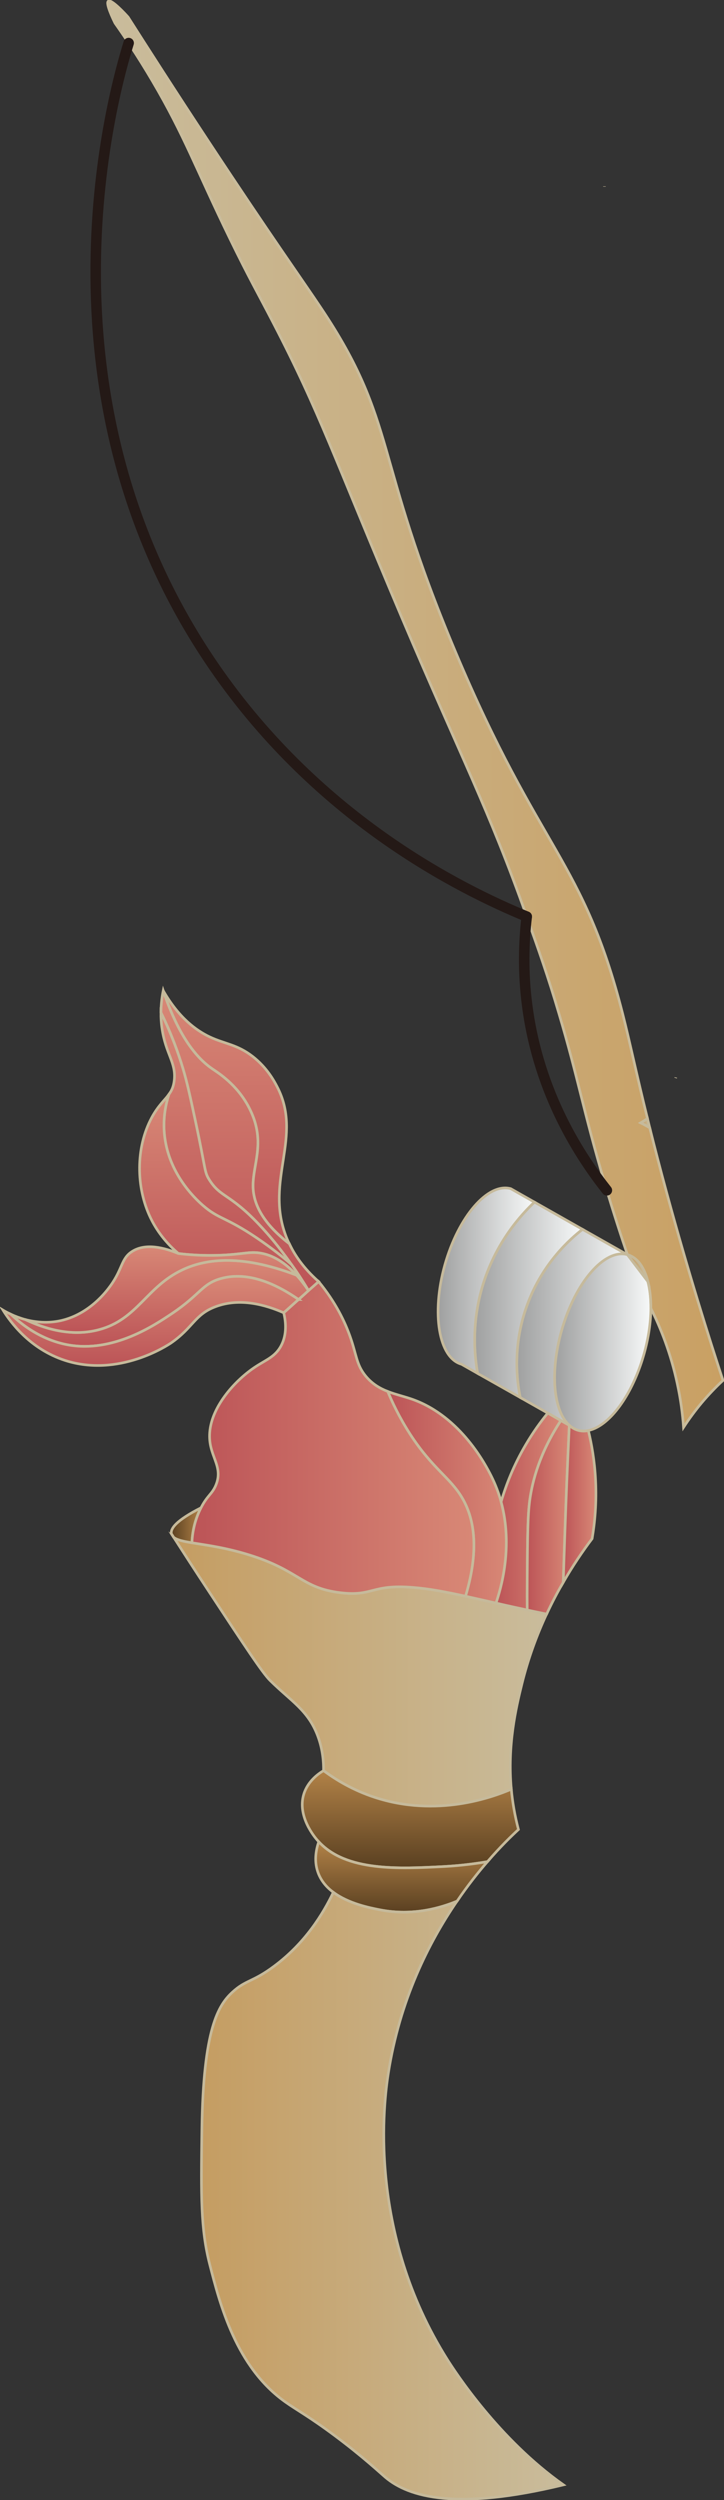 <svg xmlns="http://www.w3.org/2000/svg" width="69" height="238" viewBox="0 0 69 238" fill="none">
    <rect x="0" y="0" width="69" height="238" fill="#333333" stroke="none"/>
    <g clip-path="url(#clip0_1710_10311)">
        <path d="M57.605 17.776V17.738" stroke="#C6BA9B" stroke-width="0.25" stroke-miterlimit="10"/>
        <path d="M64.405 102.571C64.405 102.571 64.397 102.609 64.39 102.632" stroke="#C6BA9B" stroke-width="0.25" stroke-miterlimit="10"/>
        <path d="M19.157 143.536C18.5 144.806 18.328 146.024 18.291 146.87C17.454 146.736 16.863 146.603 16.557 146.358C16.482 146.239 16.408 146.12 16.333 146.009C16.243 145.526 16.744 144.769 19.157 143.536Z" fill="url(#paint0_linear_1710_10311)" stroke="#C6BA9B" stroke-width="0.25" stroke-miterlimit="10"/>
        <path d="M48.737 170.326H48.73" stroke="#C6BA9B" stroke-width="0.25" stroke-miterlimit="10"/>
        <path d="M49.739 160.31C49.171 162.612 48.349 166.117 48.73 170.327C46.922 171.099 41.617 173.052 35.677 171.092C33.63 170.416 32.024 169.443 30.836 168.56C30.843 167.75 30.769 166.562 30.283 165.263C29.364 162.813 27.765 161.974 25.74 159.976C25.023 159.271 23.334 156.709 19.987 151.623C18.597 149.514 17.432 147.717 16.558 146.358C16.864 146.603 17.454 146.737 18.291 146.871C19.569 147.079 21.414 147.309 23.641 147.992C28.549 149.492 28.699 151.17 32.442 151.623C35.603 152.002 35.364 150.784 39.413 151.125C40.892 151.244 42.462 151.541 44.367 151.957C45.256 152.15 46.212 152.373 47.273 152.61C47.565 152.677 48.581 152.915 49.986 153.212C50.075 153.234 50.165 153.249 50.247 153.271C51.024 153.435 51.659 153.568 52.092 153.657C51.158 155.662 50.337 157.882 49.739 160.31Z" fill="url(#paint1_linear_1710_10311)" stroke="#C6BA9B" stroke-width="0.25" stroke-miterlimit="10"/>
        <path d="M49.41 174.166C48.737 174.789 47.676 175.814 46.459 177.225C45.547 177.381 44.083 177.596 42.274 177.693C38.008 177.908 32.995 178.175 30.38 175.331C30.327 175.279 30.282 175.227 30.238 175.175C30.006 174.908 28.303 172.911 28.953 170.802C29.334 169.562 30.35 168.849 30.835 168.56C32.023 169.443 33.63 170.416 35.677 171.092C41.617 173.052 46.922 171.099 48.73 170.327C48.842 171.552 49.059 172.836 49.41 174.166Z" fill="url(#paint2_linear_1710_10311)" stroke="#C6BA9B" stroke-width="0.25" stroke-miterlimit="10"/>
        <path d="M46.458 177.224C45.554 178.264 44.553 179.526 43.559 180.989H43.551C42.072 181.598 39.375 182.437 36.214 181.813C35.221 181.62 33.218 181.227 31.769 180.143C31.104 179.653 30.558 179.007 30.282 178.182C29.901 177.061 30.155 175.984 30.379 175.331C32.994 178.175 38.007 177.908 42.274 177.692C44.082 177.596 45.546 177.38 46.458 177.224Z" fill="url(#paint3_linear_1710_10311)" stroke="#C6BA9B" stroke-width="0.25" stroke-miterlimit="10"/>
        <path d="M53.698 236.553C43.477 239.033 38.957 237.704 36.753 235.855C36.192 235.38 34.586 233.872 31.941 231.897C29.483 230.063 28.22 229.395 27.212 228.675C22.489 225.341 20.965 219.371 19.986 215.562C19.112 212.161 19.157 209.028 19.239 202.768C19.366 193.101 20.823 190.873 22.146 189.655C23.431 188.467 24.081 188.705 26.128 187.175C29.102 184.963 30.79 182.193 31.769 180.144C33.219 181.228 35.221 181.621 36.215 181.814C39.375 182.438 42.072 181.599 43.552 180.99C40.84 184.948 38.09 190.435 37.007 197.377C36.618 199.887 34.915 212.413 42.655 224.658C43.387 225.809 47.519 232.202 53.698 236.553Z" fill="url(#paint4_linear_1710_10311)" stroke="#C6BA9B" stroke-width="0.25" stroke-miterlimit="10"/>
        <path d="M47.272 152.61C46.211 152.373 45.255 152.15 44.366 151.957C45.8 147.153 45.053 144.331 44.06 142.624C42.909 140.656 41.235 139.846 39.076 136.52C38.03 134.894 37.358 133.446 36.954 132.466C37.724 132.763 38.531 132.941 39.33 133.223C43.955 134.879 46.324 139.549 46.802 140.485C47.22 141.317 47.534 142.148 47.758 142.972C48.938 147.294 47.713 151.311 47.272 152.61Z" fill="url(#paint5_linear_1710_10311)" stroke="#C6BA9B" stroke-width="0.25" stroke-miterlimit="10"/>
        <path d="M44.367 151.956C42.462 151.54 40.892 151.243 39.413 151.125C35.364 150.783 35.603 152.001 32.442 151.622C28.699 151.169 28.549 149.491 23.641 147.991C21.414 147.308 19.569 147.078 18.291 146.87C18.328 146.023 18.5 144.806 19.158 143.536C19.755 142.363 20.211 142.244 20.57 141.39C21.354 139.512 19.808 138.598 19.987 136.356C20.189 133.794 22.512 131.307 24.388 130.089C25.374 129.443 26.241 129.153 26.794 128.106C27.369 127.015 27.242 125.812 27.04 124.973C27.511 124.55 27.974 124.134 28.445 123.718H28.452C28.774 123.429 29.087 123.146 29.401 122.857C29.723 122.575 30.044 122.293 30.365 122.003C32.024 124.023 32.876 125.864 33.354 127.201C33.996 128.997 33.951 129.903 34.848 130.995C35.476 131.752 36.193 132.168 36.955 132.465C37.358 133.445 38.031 134.893 39.077 136.519C41.236 139.846 42.91 140.655 44.06 142.623C45.054 144.331 45.801 147.152 44.367 151.956Z" fill="url(#paint6_linear_1710_10311)" stroke="#C6BA9B" stroke-width="0.25" stroke-miterlimit="10"/>
        <path d="M30.364 122.004C30.043 122.293 29.722 122.575 29.4 122.858C28.959 122.122 28.422 121.276 27.764 120.355H27.757C27.488 119.969 27.196 119.568 26.875 119.152C26.449 118.595 25.68 117.615 24.634 116.516C21.847 113.591 21.017 114.014 19.941 112.306C19.456 111.534 19.642 111.467 18.619 106.7C18.103 104.302 17.842 103.099 17.453 101.785C16.99 100.226 16.325 98.399 15.339 96.394C15.346 95.533 15.451 94.82 15.556 94.308C17.08 98.83 18.843 100.797 20.233 101.748C20.778 102.119 22.579 103.225 23.722 105.416C24.013 105.973 24.17 106.426 24.223 106.574C25.149 109.321 23.976 111.222 24.133 113.257C24.238 114.526 24.887 116.323 27.562 118.388H27.57C28.055 119.42 28.885 120.697 30.364 122.004Z" fill="url(#paint7_linear_1710_10311)" stroke="#C6BA9B" stroke-width="0.25" stroke-miterlimit="10"/>
        <path d="M29.401 122.858C29.087 123.148 28.773 123.43 28.452 123.712C26.397 122.286 23.685 120.987 21.062 121.715C19.247 122.219 19.105 123.229 16.378 125.056C14.741 126.147 10.796 128.82 6.455 128.026C5.439 127.84 3.28 127.269 1.046 125.123C1.419 125.294 1.898 125.479 2.436 125.628C4.079 126.407 6.702 127.321 9.444 126.578C13.105 125.598 13.942 122.509 17.371 120.89C19.366 119.94 22.706 119.272 28.265 121.395H28.272C28.638 121.804 29.012 122.286 29.401 122.858Z" fill="url(#paint8_linear_1710_10311)" stroke="#C6BA9B" stroke-width="0.25" stroke-miterlimit="10"/>
        <path d="M28.452 123.711H28.445C27.974 124.134 27.511 124.55 27.04 124.973C25.336 124.231 22.886 123.51 20.54 124.394C18.537 125.144 18.418 126.391 16.281 127.862C15.967 128.069 11.32 131.158 6.202 129.51C2.832 128.418 0.972 125.827 0.284 124.721C0.456 124.825 0.718 124.966 1.046 125.122C3.28 127.268 5.44 127.839 6.456 128.025C10.797 128.819 14.742 126.146 16.378 125.055C19.105 123.228 19.247 122.218 21.063 121.713C23.685 120.986 26.397 122.285 28.452 123.711Z" fill="url(#paint9_linear_1710_10311)" stroke="#C6BA9B" stroke-width="0.25" stroke-miterlimit="10"/>
        <path d="M27.757 120.356C27.04 119.732 25.934 118.848 24.507 117.876C21.451 115.811 20.868 116.094 19.321 114.742C18.514 114.037 16.019 111.646 15.668 107.978C15.511 106.344 15.832 105 16.094 104.191C16.363 103.827 16.542 103.441 16.609 102.832C16.796 101.162 15.795 100.33 15.444 97.939C15.361 97.389 15.332 96.87 15.339 96.394C16.325 98.399 16.99 100.226 17.453 101.785C17.842 103.099 18.104 104.302 18.619 106.701C19.643 111.468 19.456 111.535 19.942 112.307C21.017 114.015 21.847 113.591 24.634 116.517C25.68 117.616 26.449 118.596 26.875 119.153C27.196 119.569 27.488 119.97 27.757 120.356Z" fill="url(#paint10_linear_1710_10311)" stroke="#C6BA9B" stroke-width="0.25" stroke-miterlimit="10"/>
        <path d="M29.4 122.857C29.012 122.286 28.638 121.803 28.272 121.402H28.265C26.905 119.902 25.672 119.412 24.716 119.278C23.73 119.145 23.132 119.397 21.189 119.486C19.411 119.568 17.954 119.449 16.998 119.33C15.496 118.053 14.726 116.732 14.338 115.922C12.948 113.019 12.926 109.262 14.45 106.411C15.077 105.245 15.683 104.755 16.093 104.19C15.832 105 15.511 106.344 15.668 107.977C16.019 111.645 18.514 114.036 19.321 114.742C20.868 116.093 21.451 115.811 24.506 117.875C25.934 118.848 27.039 119.731 27.757 120.355H27.764C28.422 121.276 28.96 122.122 29.4 122.857Z" fill="url(#paint11_linear_1710_10311)" stroke="#C6BA9B" stroke-width="0.25" stroke-miterlimit="10"/>
        <path d="M28.265 121.395C22.706 119.271 19.366 119.94 17.371 120.89C13.942 122.509 13.105 125.598 9.444 126.578C6.702 127.32 4.079 126.407 2.436 125.627C3.384 125.872 4.557 125.999 5.82 125.716C8.577 125.085 10.191 122.865 10.52 122.412C11.708 120.779 11.536 119.784 12.627 119.115C13.904 118.328 15.645 118.774 16.998 119.331C17.954 119.45 19.411 119.568 21.189 119.487C23.132 119.398 23.73 119.145 24.716 119.279C25.672 119.412 26.905 119.902 28.265 121.395Z" fill="url(#paint12_linear_1710_10311)" stroke="#C6BA9B" stroke-width="0.25" stroke-miterlimit="10"/>
        <path d="M27.562 118.388C24.888 116.323 24.238 114.526 24.133 113.257C23.976 111.222 25.149 109.321 24.223 106.574C24.17 106.426 24.014 105.973 23.722 105.416C22.579 103.225 20.778 102.119 20.233 101.748C18.843 100.797 17.08 98.83 15.556 94.308C17.043 96.906 18.701 98.102 19.986 98.711C21.436 99.394 22.586 99.416 24.081 100.574C25.441 101.636 26.12 102.891 26.404 103.441C28.9 108.178 25.246 112.351 27.234 117.63C27.323 117.868 27.428 118.12 27.562 118.388Z" fill="url(#paint13_linear_1710_10311)" stroke="#C6BA9B" stroke-width="0.25" stroke-miterlimit="10"/>
        <path d="M2.437 125.627C2.437 125.627 2.422 125.612 2.414 125.612" stroke="#C6BA9B" stroke-width="0.25" stroke-miterlimit="10"/>
        <path d="M59.795 119.45C57.621 118.848 54.811 122.101 53.511 126.719C52.398 130.677 52.757 134.352 54.258 135.689L53.452 135.236L52.338 134.597L52.204 134.523L49.581 133.038C49.29 131.627 48.774 128.167 50.261 124.172C51.733 120.207 54.37 117.92 55.514 117.029L59.795 119.45Z" fill="url(#paint14_linear_1710_10311)" stroke="#C6BA9B" stroke-width="0.25" stroke-miterlimit="10"/>
        <path d="M55.514 117.029C54.371 117.92 51.734 120.207 50.262 124.172C48.775 128.167 49.291 131.627 49.582 133.038L45.518 130.743C45.234 129.125 44.92 126.117 45.943 122.576C47.184 118.291 49.709 115.596 50.934 114.438L55.514 117.029Z" fill="url(#paint15_linear_1710_10311)" stroke="#C6BA9B" stroke-width="0.25" stroke-miterlimit="10"/>
        <path d="M50.934 114.438C49.709 115.596 47.184 118.291 45.943 122.576C44.92 126.117 45.233 129.125 45.517 130.743L43.986 129.875C41.811 129.266 41.102 125.041 42.394 120.422C43.694 115.811 46.504 112.559 48.678 113.16L49.515 113.636L50.934 114.438Z" fill="url(#paint16_linear_1710_10311)" stroke="#C6BA9B" stroke-width="0.25" stroke-miterlimit="10"/>
        <path d="M62.029 124.543C62.021 125.872 61.812 127.357 61.378 128.894C61.259 129.31 61.132 129.718 60.99 130.104C59.802 133.431 57.844 135.829 56.074 136.178C55.737 136.252 55.409 136.245 55.095 136.156C54.788 136.067 54.505 135.911 54.258 135.681C52.756 134.344 52.398 130.669 53.511 126.711C54.811 122.093 57.62 118.84 59.794 119.442C60.736 119.702 61.401 120.645 61.745 122.003C61.939 122.746 62.036 123.607 62.029 124.543Z" fill="url(#paint17_linear_1710_10311)" stroke="#C6BA9B" stroke-width="0.25" stroke-miterlimit="10"/>
        <path d="M68.903 131.412C68.238 132.028 67.558 132.734 66.885 133.528C66.213 134.33 65.638 135.124 65.144 135.882C65.055 134.62 64.875 133.224 64.547 131.724C63.926 128.813 62.955 126.4 62.029 124.544C62.036 123.608 61.939 122.747 61.745 122.012C61.401 120.645 60.736 119.702 59.795 119.442C59.287 117.957 58.487 115.529 57.591 112.507C55.581 105.706 55.095 102.632 53.272 96.499C52.211 92.905 51.314 90.388 50.201 87.262C46.51 76.874 44.037 72.33 38.329 58.883C31.702 43.238 30.514 39.362 26.046 30.748C24.641 28.031 23.714 26.427 21.921 22.744C18.664 16.061 17.573 12.891 14.532 7.73C13.09 5.28 11.79 3.372 10.96 2.199C10.774 1.82 10.041 0.305 10.325 0.112C10.632 -0.096 11.969 1.359 12.208 1.627C13.949 4.359 16.602 8.503 19.904 13.507C25.874 22.558 28.803 26.635 30.611 29.345C37.933 40.29 35.527 43.334 43.395 62.016C51.449 81.136 55.581 81.797 59.339 96.499C60.041 99.253 60.624 102.105 61.707 106.478C61.468 106.656 61.244 106.79 61.065 106.894C61.311 107.013 61.603 107.169 61.924 107.362C62.38 109.181 62.91 111.245 63.568 113.658C65.63 121.217 67.565 127.35 68.903 131.412Z" fill="url(#paint18_linear_1710_10311)" stroke="#C9BC9C" stroke-width="0.25" stroke-miterlimit="10"/>
        <path d="M61.745 122.004L59.795 119.442C60.736 119.702 61.401 120.645 61.745 122.004Z" fill="url(#paint19_linear_1710_10311)" stroke="#C6BA9B" stroke-width="0.25" stroke-miterlimit="10"/>
        <path d="M61.925 107.361C61.603 107.168 61.312 107.012 61.065 106.893C61.245 106.789 61.469 106.656 61.708 106.478C61.775 106.767 61.85 107.057 61.925 107.361Z" fill="url(#paint20_linear_1710_10311)" stroke="#C6BA9B" stroke-width="0.25" stroke-miterlimit="10"/>
        <path d="M53.452 135.235C51.427 138.332 50.747 140.982 50.493 142.794C50.291 144.272 50.276 146.269 50.246 150.256C50.239 151.519 50.239 152.558 50.246 153.271C50.164 153.249 50.074 153.234 49.985 153.212C48.58 152.915 47.564 152.677 47.273 152.61C47.713 151.311 48.939 147.294 47.758 142.972C48.221 141.383 48.946 139.497 50.119 137.515C50.799 136.356 51.516 135.362 52.204 134.522L52.338 134.597L53.452 135.235Z" fill="url(#paint21_linear_1710_10311)" stroke="#C6BA9B" stroke-width="0.25" stroke-miterlimit="10"/>
        <path d="M54.258 135.688C54.176 137.47 54.094 139.26 54.019 141.057C53.892 144.272 53.78 147.465 53.683 150.628C53.13 151.571 52.599 152.581 52.099 153.657H52.091C51.658 153.568 51.023 153.435 50.246 153.271C50.238 152.558 50.238 151.519 50.246 150.257C50.276 146.269 50.291 144.272 50.492 142.794C50.746 140.982 51.426 138.332 53.451 135.235L54.258 135.688Z" fill="url(#paint22_linear_1710_10311)" stroke="#C6BA9B" stroke-width="0.25" stroke-miterlimit="10"/>
        <path d="M56.432 146.477C55.528 147.673 54.587 149.061 53.683 150.628C53.78 147.465 53.892 144.272 54.019 141.057C54.094 139.26 54.176 137.471 54.258 135.688C54.505 135.919 54.788 136.075 55.095 136.164C55.409 136.253 55.737 136.26 56.074 136.186C56.387 137.485 56.671 139.074 56.761 140.894C56.873 143.084 56.686 144.977 56.432 146.477Z" fill="url(#paint23_linear_1710_10311)" stroke="#C6BA9B" stroke-width="0.25" stroke-miterlimit="10"/>
        <path d="M65.144 135.889V135.881" stroke="#C6BA9B" stroke-width="0.25" stroke-miterlimit="10"/>
        <path d="M12.261 4.099C10.954 8.324 2.645 36.896 19.912 62.75C29.999 77.846 43.873 84.64 50.202 87.261" stroke="#241916" stroke-miterlimit="10" stroke-linecap="round"/>
        <path d="M50.201 87.261C49.917 89.637 49.82 92.518 50.246 95.748C51.352 104.198 55.394 110.234 57.837 113.316" stroke="#241916" stroke-miterlimit="10" stroke-linecap="round"/>
    </g>
    <defs>
        <linearGradient id="paint0_linear_1710_10311" x1="16.326" y1="145.199" x2="19.157" y2="145.199" gradientUnits="userSpaceOnUse">
            <stop stop-color="#5A4021"/>
            <stop offset="1" stop-color="#B28247"/>
        </linearGradient>
        <linearGradient id="paint1_linear_1710_10311" x1="16.558" y1="159.145" x2="52.092" y2="159.145" gradientUnits="userSpaceOnUse">
            <stop stop-color="#C59D62"/>
            <stop offset="1" stop-color="#C9BC9C"/>
        </linearGradient>
        <linearGradient id="paint2_linear_1710_10311" x1="39.106" y1="177.811" x2="39.106" y2="168.56" gradientUnits="userSpaceOnUse">
            <stop stop-color="#5A4021"/>
            <stop offset="1" stop-color="#B28247"/>
        </linearGradient>
        <linearGradient id="paint3_linear_1710_10311" x1="38.269" y1="182.029" x2="38.269" y2="175.331" gradientUnits="userSpaceOnUse">
            <stop stop-color="#5A4021"/>
            <stop offset="1" stop-color="#B28247"/>
        </linearGradient>
        <linearGradient id="paint4_linear_1710_10311" x1="19.202" y1="209.028" x2="53.698" y2="209.028" gradientUnits="userSpaceOnUse">
            <stop stop-color="#C59D62"/>
            <stop offset="1" stop-color="#C9BC9C"/>
        </linearGradient>
        <linearGradient id="paint5_linear_1710_10311" x1="36.954" y1="142.534" x2="48.259" y2="142.534" gradientUnits="userSpaceOnUse">
            <stop stop-color="#BC5457"/>
            <stop offset="1" stop-color="#D88876"/>
        </linearGradient>
        <linearGradient id="paint6_linear_1710_10311" x1="18.291" y1="136.98" x2="45.166" y2="136.98" gradientUnits="userSpaceOnUse">
            <stop stop-color="#BC5457"/>
            <stop offset="1" stop-color="#D88876"/>
        </linearGradient>
        <linearGradient id="paint7_linear_1710_10311" x1="22.855" y1="122.858" x2="22.855" y2="94.308" gradientUnits="userSpaceOnUse">
            <stop stop-color="#BC5457"/>
            <stop offset="1" stop-color="#D88876"/>
        </linearGradient>
        <linearGradient id="paint8_linear_1710_10311" x1="15.227" y1="128.167" x2="15.227" y2="119.984" gradientUnits="userSpaceOnUse">
            <stop stop-color="#BC5457"/>
            <stop offset="1" stop-color="#D88876"/>
        </linearGradient>
        <linearGradient id="paint9_linear_1710_10311" x1="14.368" y1="129.985" x2="14.368" y2="121.498" gradientUnits="userSpaceOnUse">
            <stop stop-color="#BC5457"/>
            <stop offset="1" stop-color="#D88876"/>
        </linearGradient>
        <linearGradient id="paint10_linear_1710_10311" x1="21.548" y1="120.356" x2="21.548" y2="96.394" gradientUnits="userSpaceOnUse">
            <stop stop-color="#BC5457"/>
            <stop offset="1" stop-color="#D88876"/>
        </linearGradient>
        <linearGradient id="paint11_linear_1710_10311" x1="21.354" y1="122.857" x2="21.354" y2="104.19" gradientUnits="userSpaceOnUse">
            <stop stop-color="#BC5457"/>
            <stop offset="1" stop-color="#D88876"/>
        </linearGradient>
        <linearGradient id="paint12_linear_1710_10311" x1="15.354" y1="126.852" x2="15.354" y2="118.685" gradientUnits="userSpaceOnUse">
            <stop stop-color="#BC5457"/>
            <stop offset="1" stop-color="#D88876"/>
        </linearGradient>
        <linearGradient id="paint13_linear_1710_10311" x1="21.563" y1="118.388" x2="21.563" y2="94.308" gradientUnits="userSpaceOnUse">
            <stop stop-color="#BC5457"/>
            <stop offset="1" stop-color="#D88876"/>
        </linearGradient>
        <linearGradient id="paint14_linear_1710_10311" x1="49.252" y1="126.355" x2="59.795" y2="126.355" gradientUnits="userSpaceOnUse">
            <stop stop-color="#9FA0A0"/>
            <stop offset="1" stop-color="#F7F9F9"/>
        </linearGradient>
        <linearGradient id="paint15_linear_1710_10311" x1="45.241" y1="123.734" x2="55.514" y2="123.734" gradientUnits="userSpaceOnUse">
            <stop stop-color="#9FA0A0"/>
            <stop offset="1" stop-color="#F7F9F9"/>
        </linearGradient>
        <linearGradient id="paint16_linear_1710_10311" x1="41.752" y1="121.915" x2="50.934" y2="121.915" gradientUnits="userSpaceOnUse">
            <stop stop-color="#9FA0A0"/>
            <stop offset="1" stop-color="#F7F9F9"/>
        </linearGradient>
        <linearGradient id="paint17_linear_1710_10311" x1="52.861" y1="127.803" x2="62.029" y2="127.803" gradientUnits="userSpaceOnUse">
            <stop stop-color="#9FA0A0"/>
            <stop offset="1" stop-color="#F7F9F9"/>
        </linearGradient>
        <linearGradient id="paint18_linear_1710_10311" x1="10.258" y1="67.986" x2="68.903" y2="67.986" gradientUnits="userSpaceOnUse">
            <stop stop-color="#C9BC9C"/>
            <stop offset="1" stop-color="#C9A063"/>
        </linearGradient>
        <linearGradient id="paint19_linear_1710_10311" x1="59.795" y1="120.727" x2="61.745" y2="120.727" gradientUnits="userSpaceOnUse">
            <stop stop-color="#C59D62"/>
            <stop offset="1" stop-color="#C9BC9C"/>
        </linearGradient>
        <linearGradient id="paint20_linear_1710_10311" x1="61.065" y1="106.923" x2="61.925" y2="106.923" gradientUnits="userSpaceOnUse">
            <stop stop-color="#C59D62"/>
            <stop offset="1" stop-color="#C9BC9C"/>
        </linearGradient>
        <linearGradient id="paint21_linear_1710_10311" x1="47.273" y1="143.893" x2="53.452" y2="143.893" gradientUnits="userSpaceOnUse">
            <stop stop-color="#BC5457"/>
            <stop offset="1" stop-color="#D88876"/>
        </linearGradient>
        <linearGradient id="paint22_linear_1710_10311" x1="50.238" y1="144.443" x2="54.258" y2="144.443" gradientUnits="userSpaceOnUse">
            <stop stop-color="#BC5457"/>
            <stop offset="1" stop-color="#D88876"/>
        </linearGradient>
        <linearGradient id="paint23_linear_1710_10311" x1="53.683" y1="143.158" x2="56.791" y2="143.158" gradientUnits="userSpaceOnUse">
            <stop stop-color="#BC5457"/>
            <stop offset="1" stop-color="#D88876"/>
        </linearGradient>
        <clipPath id="clip0_1710_10311">
            <rect width="69" height="238" fill="white"/>
        </clipPath>
    </defs>
</svg>
